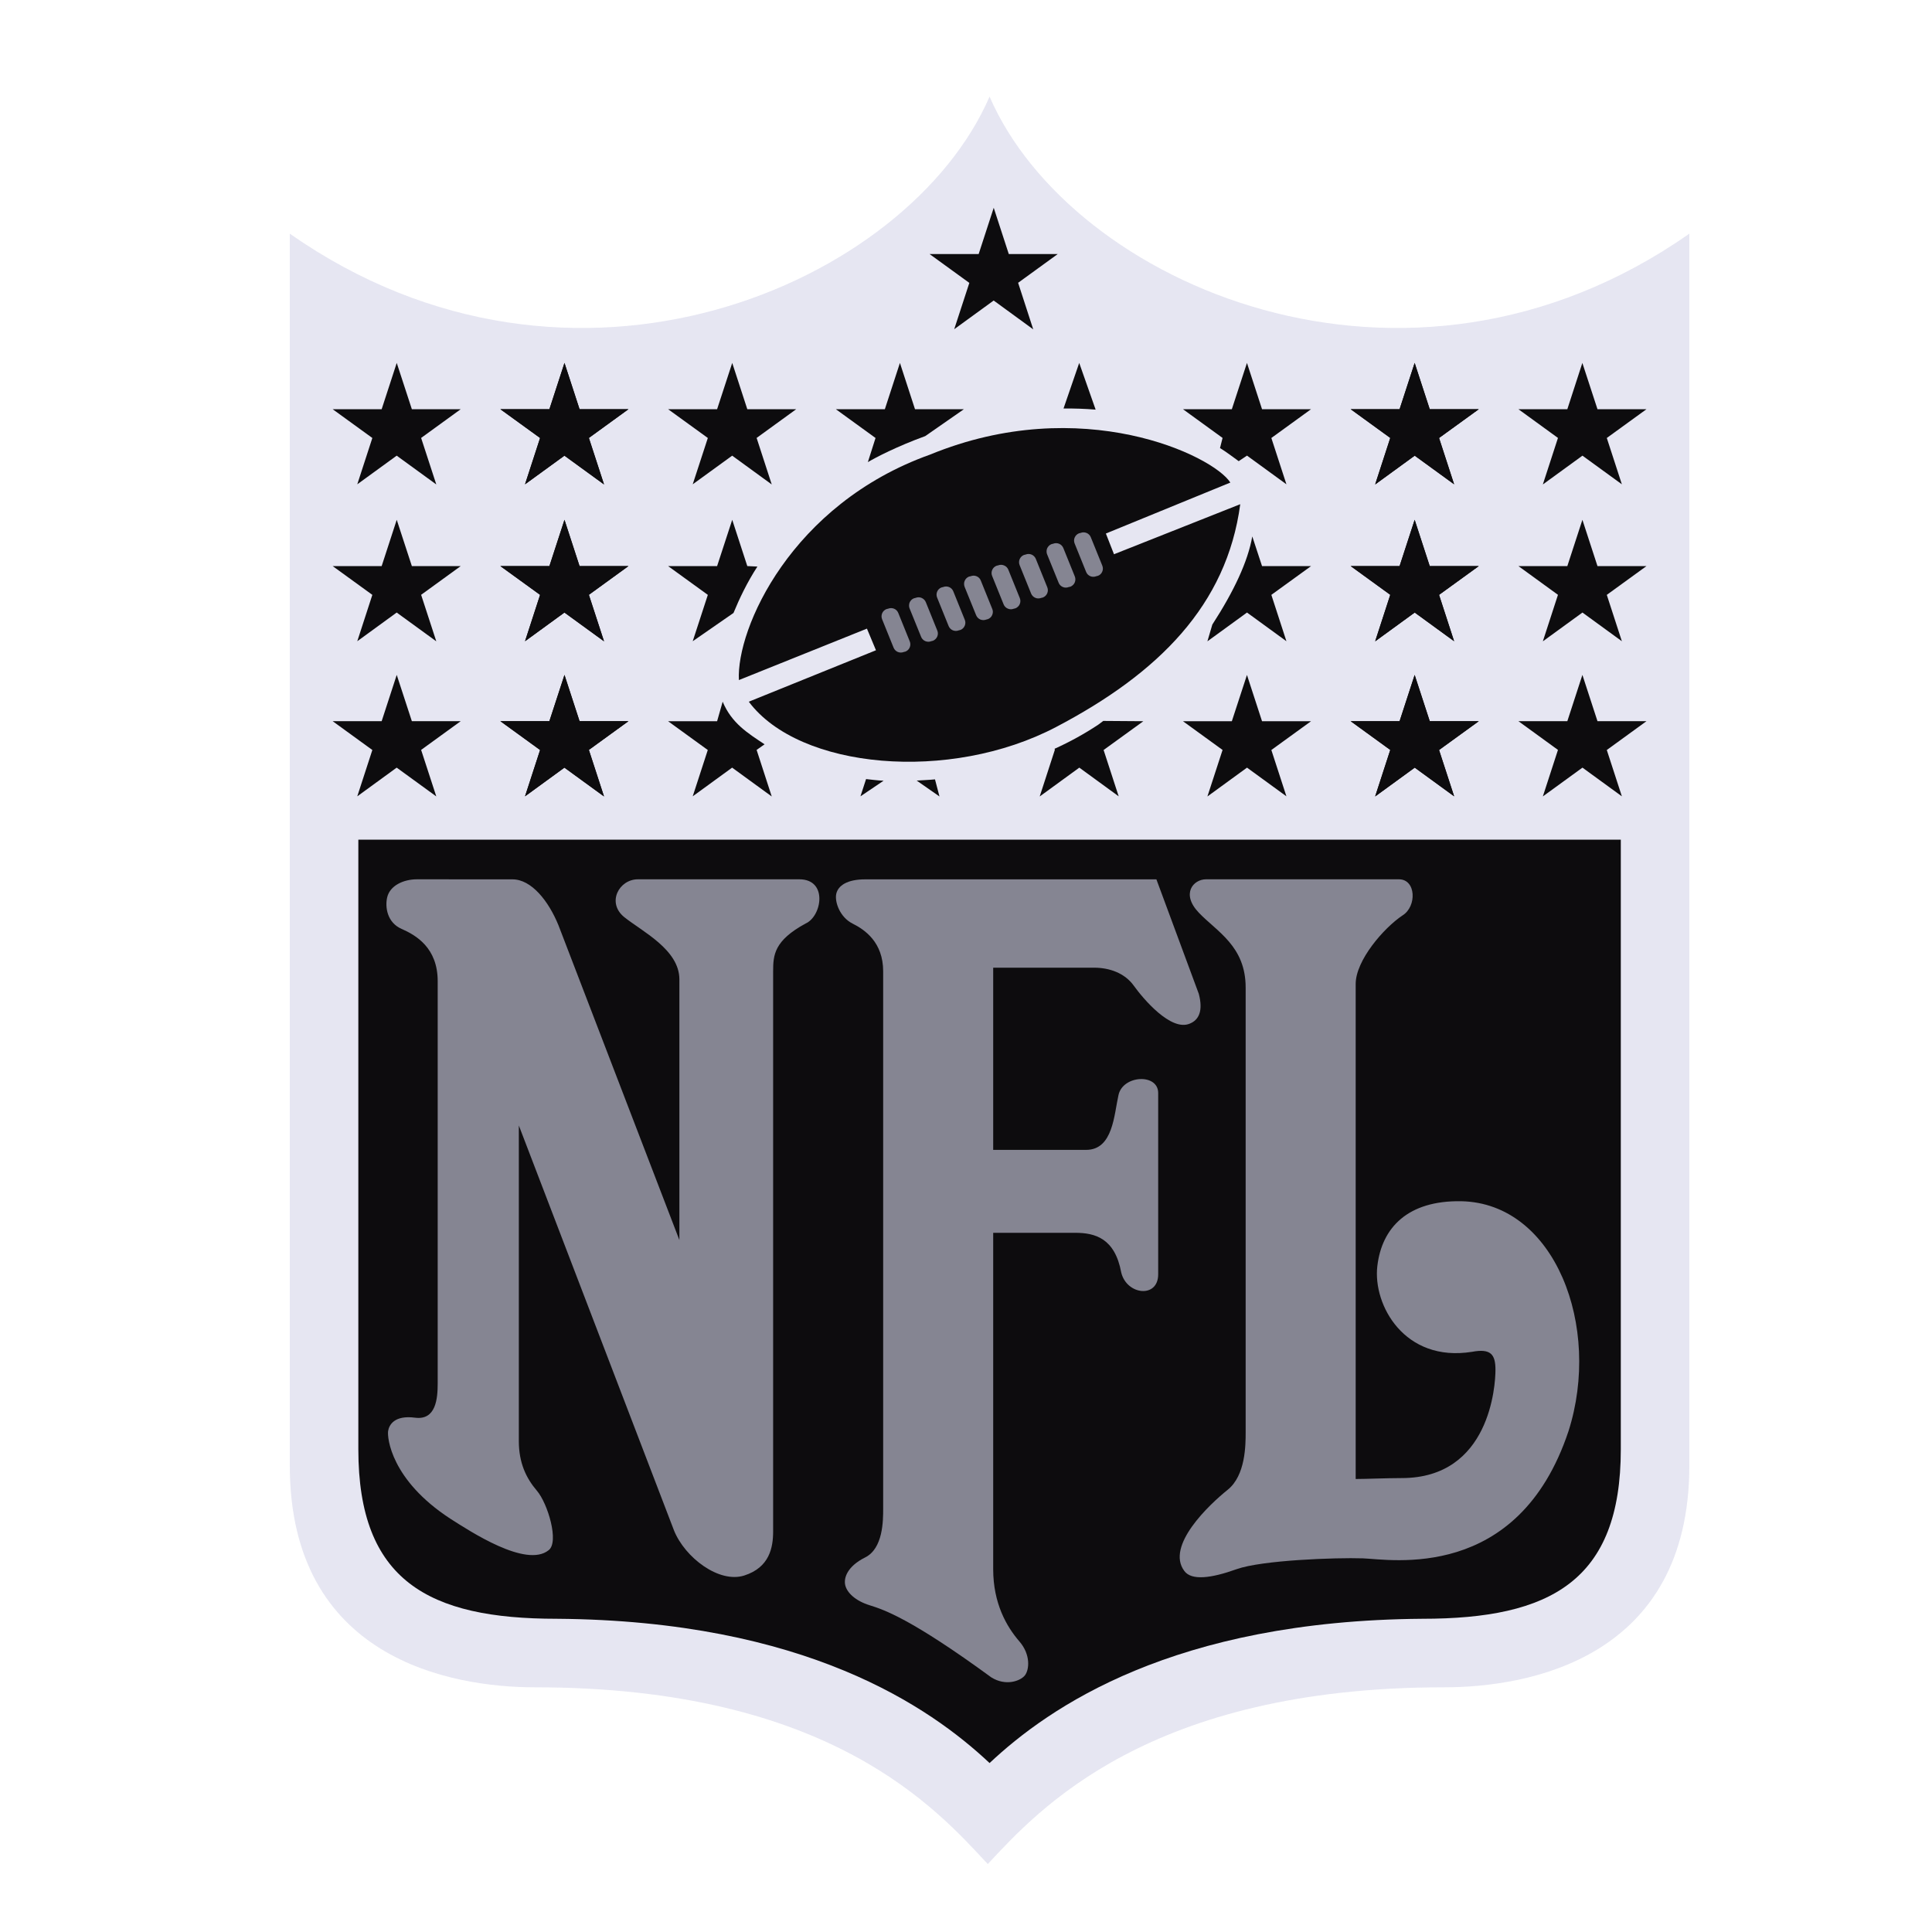 <svg width="40" height="40" viewBox="0 0 40 40" fill="none" xmlns="http://www.w3.org/2000/svg">
<path fill-rule="evenodd" clip-rule="evenodd" d="M20.488 2C22.168 5.883 29.114 8.945 34.976 4.838V30.341C34.976 34.336 31.653 34.934 29.898 34.934C23.774 34.934 21.496 37.473 20.451 38.593C19.405 37.473 17.202 34.934 11.078 34.934C9.323 34.934 6 34.336 6 30.341V4.838C11.863 8.945 18.808 5.883 20.488 2Z" fill="#D5D6E9" fill-opacity="0.6"/>
<path fill-rule="evenodd" clip-rule="evenodd" d="M6.887 8.472H7.902L8.214 7.514L8.527 8.472H9.539L8.719 9.067L9.033 10.03L8.213 9.434L7.397 10.027L7.709 9.068L6.887 8.472ZM10.359 8.472H11.375L11.687 7.514L11.999 8.472H13.012L12.192 9.067L12.506 10.03L11.686 9.434L10.87 10.027L11.182 9.068L10.359 8.472Z" fill="#0D0C0E"/>
<path fill-rule="evenodd" clip-rule="evenodd" d="M10.359 8.472H11.375L11.687 7.514L11.999 8.472H13.012L12.192 9.067L12.506 10.03L11.686 9.434L10.87 10.027L11.182 9.068L10.359 8.472ZM13.832 8.472H14.847L15.16 7.514L15.472 8.472H16.485L15.665 9.067L15.978 10.03L15.159 9.434L14.342 10.027L14.655 9.068L13.832 8.472ZM6.887 11.72H7.902L8.214 10.762L8.527 11.72H9.539L8.719 12.315L9.033 13.278L8.213 12.682L7.397 13.276L7.709 12.316L6.887 11.72ZM10.359 11.72H11.375L11.687 10.762L11.999 11.72H13.012L12.192 12.315L12.506 13.278L11.686 12.682L10.87 13.276L11.182 12.316L10.359 11.72Z" fill="#0D0C0E"/>
<path fill-rule="evenodd" clip-rule="evenodd" d="M10.359 11.72H11.375L11.687 10.762L11.999 11.72H13.012L12.192 12.315L12.506 13.278L11.686 12.682L10.87 13.276L11.182 12.316L10.359 11.72ZM6.887 14.931H7.902L8.214 13.973L8.527 14.931H9.539L8.719 15.526L9.033 16.489L8.213 15.893L7.397 16.487L7.709 15.528L6.887 14.931ZM10.359 14.931H11.375L11.687 13.973L11.999 14.931H13.012L12.192 15.526L12.506 16.489L11.686 15.893L10.87 16.487L11.182 15.528L10.359 14.931Z" fill="#0D0C0E"/>
<path fill-rule="evenodd" clip-rule="evenodd" d="M10.359 14.931H11.374L11.687 13.973L11.999 14.931H13.012L12.192 15.526L12.505 16.49L11.685 15.893L10.87 16.487L11.182 15.528L10.359 14.931ZM33.557 17.384V30.005C33.557 32.731 32.101 33.515 29.449 33.515C24.296 33.553 21.72 35.345 20.488 36.502C19.256 35.345 16.679 33.553 11.526 33.515C8.875 33.515 7.419 32.73 7.419 30.005V17.384H33.557ZM34.089 8.472H33.074L32.761 7.514L32.45 8.472H31.437L32.256 9.067L31.943 10.03L32.763 9.434L33.579 10.027L33.267 9.068L34.089 8.472ZM30.617 8.472H29.601L29.289 7.514L28.977 8.472H27.964L28.784 9.067L28.471 10.03L29.29 9.434L30.106 10.027L29.794 9.068L30.617 8.472Z" fill="#0D0C0E"/>
<path fill-rule="evenodd" clip-rule="evenodd" d="M30.617 8.472H29.601L29.289 7.514L28.977 8.472H27.964L28.784 9.067L28.471 10.03L29.29 9.434L30.106 10.027L29.794 9.068L30.617 8.472ZM34.089 11.72H33.074L32.762 10.762L32.45 11.72H31.437L32.256 12.315L31.943 13.278L32.763 12.682L33.579 13.276L33.267 12.316L34.089 11.72ZM30.617 11.72H29.601L29.289 10.762L28.977 11.72H27.964L28.784 12.315L28.471 13.278L29.29 12.682L30.106 13.276L29.794 12.316L30.617 11.72Z" fill="#0D0C0E"/>
<path fill-rule="evenodd" clip-rule="evenodd" d="M30.617 11.72H29.601L29.289 10.762L28.977 11.72H27.964L28.784 12.315L28.471 13.278L29.29 12.682L30.106 13.276L29.794 12.316L30.617 11.72ZM34.089 14.931H33.074L32.762 13.973L32.45 14.931H31.437L32.256 15.526L31.943 16.489L32.763 15.893L33.579 16.487L33.267 15.528L34.089 14.931ZM30.617 14.931H29.601L29.289 13.973L28.977 14.931H27.964L28.784 15.526L28.471 16.489L29.29 15.893L30.106 16.487L29.794 15.528L30.617 14.931Z" fill="#0D0C0E"/>
<path fill-rule="evenodd" clip-rule="evenodd" d="M30.617 14.932H29.602L29.289 13.974L28.977 14.932H27.964L28.784 15.527L28.471 16.49L29.291 15.893L30.107 16.487L29.794 15.528L30.617 14.932ZM27.144 14.932H26.129L25.817 13.974L25.504 14.932H24.492L25.312 15.527L24.998 16.49L25.818 15.893L26.634 16.487L26.322 15.528L27.144 14.932ZM19.246 5.26H20.262L20.574 4.302L20.886 5.26H21.899L21.079 5.855L21.392 6.819L20.573 6.222L19.756 6.816L20.069 5.857L19.246 5.26Z" fill="#0D0C0E"/>
<path fill-rule="evenodd" clip-rule="evenodd" d="M18.285 31.237C18.285 31.48 18.285 32.059 17.912 32.245C17.538 32.432 17.463 32.675 17.501 32.824C17.538 32.974 17.706 33.142 18.005 33.235C18.304 33.328 18.864 33.515 20.525 34.729C20.824 34.915 21.123 34.803 21.216 34.691C21.309 34.579 21.347 34.262 21.104 33.982C20.84 33.677 20.563 33.197 20.563 32.488V25.524H22.262C22.672 25.524 23.083 25.636 23.214 26.346C23.326 26.812 23.979 26.887 23.979 26.383V22.63C23.979 22.22 23.251 22.257 23.158 22.668C23.064 23.079 23.046 23.807 22.486 23.807H20.563V20.035H22.654C22.971 20.035 23.288 20.147 23.475 20.409C23.662 20.67 24.241 21.361 24.633 21.193C24.82 21.118 24.913 20.931 24.82 20.577L23.942 18.206H17.912C17.538 18.206 17.352 18.336 17.314 18.505C17.277 18.672 17.389 18.99 17.65 19.121C17.911 19.251 18.285 19.513 18.285 20.11V31.237Z" fill="#D5D6E9" fill-opacity="0.6"/>
<path fill-rule="evenodd" clip-rule="evenodd" d="M25.79 29.65C25.79 29.912 25.79 30.547 25.417 30.845C25.044 31.144 24.128 32.003 24.52 32.525C24.67 32.73 25.081 32.675 25.603 32.488C26.126 32.301 27.657 32.245 28.217 32.264C28.777 32.283 31.429 32.768 32.474 29.631C33.165 27.466 32.194 24.908 30.252 24.87C29.151 24.852 28.609 25.412 28.516 26.215C28.422 27.017 29.076 28.212 30.476 27.988C30.869 27.914 30.962 28.045 30.962 28.362C30.962 28.679 30.85 30.602 29.02 30.602C28.721 30.602 28.273 30.621 28.068 30.621V20.371C28.068 19.886 28.646 19.214 29.039 18.952C29.337 18.766 29.319 18.205 28.964 18.205H24.969C24.707 18.205 24.446 18.504 24.82 18.896C25.193 19.288 25.79 19.587 25.79 20.446V29.65ZM8.633 18.205C8.352 18.205 8.072 18.336 8.016 18.579C7.969 18.782 8.016 19.102 8.315 19.232C8.614 19.363 9.062 19.624 9.062 20.315V28.642C9.062 28.959 9.025 29.407 8.595 29.352C8.166 29.295 8.054 29.501 8.035 29.631C8.016 29.762 8.091 30.64 9.323 31.443C9.734 31.704 10.892 32.469 11.358 32.096C11.582 31.928 11.34 31.125 11.116 30.864C10.892 30.602 10.742 30.285 10.742 29.837V23.302L13.954 31.685C14.178 32.245 14.887 32.787 15.41 32.619C15.933 32.451 16.007 32.04 16.007 31.703V20.11C16.007 19.774 16.026 19.475 16.68 19.12C17.016 18.971 17.146 18.205 16.549 18.205H13.207C12.815 18.205 12.554 18.691 12.927 18.99C13.3 19.288 14.066 19.662 14.066 20.278V25.674L11.563 19.158C11.358 18.654 11.003 18.206 10.611 18.206L8.633 18.205Z" fill="#D5D6E9" fill-opacity="0.6"/>
<path fill-rule="evenodd" clip-rule="evenodd" d="M17.949 13.015L18.136 13.463L15.503 14.528C16.549 15.928 19.667 16.208 21.869 15.05C23.985 13.939 25.398 12.53 25.678 10.439L23.064 11.475L22.896 11.046L25.473 9.991C25.118 9.431 22.392 8.124 19.256 9.412C16.38 10.439 15.242 13.016 15.298 14.08L17.949 13.015Z" fill="#0D0C0E"/>
<path fill-rule="evenodd" clip-rule="evenodd" d="M18.747 13.49C18.787 13.474 18.819 13.443 18.835 13.403C18.852 13.364 18.852 13.319 18.836 13.28L18.598 12.691C18.59 12.671 18.578 12.653 18.564 12.638C18.549 12.623 18.531 12.611 18.512 12.603C18.492 12.595 18.471 12.59 18.45 12.59C18.429 12.59 18.408 12.594 18.388 12.602L18.352 12.611C18.312 12.627 18.281 12.658 18.264 12.697C18.247 12.737 18.247 12.781 18.263 12.821L18.501 13.41C18.517 13.449 18.548 13.481 18.588 13.498C18.627 13.514 18.671 13.515 18.711 13.499L18.747 13.49ZM19.317 13.266C19.336 13.258 19.354 13.246 19.369 13.231C19.384 13.216 19.396 13.199 19.405 13.179C19.413 13.16 19.417 13.139 19.418 13.118C19.418 13.096 19.414 13.075 19.406 13.056L19.168 12.467C19.152 12.427 19.12 12.396 19.081 12.379C19.042 12.362 18.997 12.362 18.958 12.378L18.922 12.387C18.902 12.395 18.884 12.406 18.869 12.421C18.854 12.436 18.842 12.454 18.833 12.473C18.825 12.493 18.821 12.514 18.821 12.535C18.82 12.556 18.824 12.577 18.832 12.597L19.071 13.186C19.078 13.205 19.09 13.223 19.105 13.238C19.12 13.254 19.138 13.265 19.157 13.274C19.177 13.282 19.198 13.286 19.219 13.287C19.24 13.287 19.261 13.283 19.281 13.275L19.317 13.266ZM19.886 13.042C19.926 13.026 19.957 12.995 19.974 12.955C19.991 12.916 19.991 12.871 19.975 12.832L19.737 12.243C19.721 12.203 19.69 12.171 19.651 12.155C19.611 12.138 19.567 12.138 19.527 12.154L19.491 12.163C19.471 12.171 19.453 12.182 19.438 12.197C19.423 12.212 19.411 12.229 19.403 12.249C19.395 12.268 19.39 12.29 19.39 12.311C19.39 12.332 19.394 12.353 19.402 12.372L19.64 12.961C19.656 13.001 19.687 13.033 19.727 13.05C19.766 13.066 19.81 13.067 19.85 13.051L19.886 13.042ZM20.455 12.818C20.495 12.802 20.527 12.771 20.543 12.731C20.56 12.692 20.561 12.647 20.544 12.608L20.306 12.019C20.291 11.979 20.259 11.947 20.22 11.931C20.181 11.914 20.136 11.914 20.097 11.93L20.061 11.938C20.041 11.947 20.023 11.958 20.008 11.973C19.993 11.988 19.981 12.006 19.973 12.025C19.964 12.045 19.96 12.066 19.96 12.087C19.96 12.108 19.964 12.129 19.971 12.149L20.21 12.738C20.226 12.777 20.257 12.809 20.296 12.826C20.336 12.842 20.38 12.843 20.42 12.827L20.455 12.818ZM21.025 12.594C21.044 12.586 21.062 12.574 21.077 12.559C21.093 12.544 21.105 12.527 21.113 12.507C21.121 12.488 21.126 12.467 21.126 12.445C21.126 12.424 21.122 12.403 21.114 12.383L20.876 11.794C20.86 11.755 20.829 11.723 20.789 11.707C20.75 11.69 20.706 11.689 20.666 11.705L20.63 11.714C20.61 11.722 20.592 11.734 20.577 11.749C20.562 11.764 20.55 11.781 20.542 11.801C20.534 11.82 20.529 11.841 20.529 11.863C20.529 11.884 20.533 11.905 20.541 11.924L20.779 12.513C20.795 12.553 20.826 12.585 20.866 12.601C20.905 12.618 20.949 12.619 20.989 12.603L21.025 12.594ZM21.594 12.37C21.634 12.353 21.666 12.322 21.682 12.283C21.699 12.243 21.699 12.199 21.683 12.159L21.445 11.57C21.429 11.531 21.398 11.499 21.358 11.482C21.319 11.466 21.275 11.465 21.235 11.481L21.199 11.49C21.159 11.506 21.128 11.537 21.111 11.577C21.094 11.616 21.094 11.661 21.11 11.7L21.348 12.289C21.356 12.309 21.368 12.327 21.383 12.342C21.398 12.357 21.415 12.369 21.435 12.377C21.454 12.386 21.475 12.39 21.496 12.39C21.517 12.39 21.538 12.386 21.558 12.379L21.594 12.37ZM22.164 12.146C22.203 12.129 22.235 12.098 22.252 12.059C22.268 12.02 22.269 11.975 22.253 11.935L22.015 11.346C21.999 11.307 21.968 11.275 21.928 11.258C21.889 11.242 21.844 11.241 21.805 11.257L21.769 11.266C21.749 11.274 21.731 11.286 21.716 11.301C21.701 11.316 21.689 11.333 21.68 11.353C21.672 11.372 21.668 11.393 21.668 11.414C21.667 11.436 21.671 11.457 21.679 11.476L21.918 12.065C21.926 12.085 21.937 12.103 21.952 12.118C21.967 12.133 21.985 12.145 22.004 12.153C22.024 12.162 22.045 12.166 22.066 12.166C22.087 12.166 22.108 12.162 22.128 12.154L22.164 12.146ZM22.733 11.921C22.753 11.914 22.771 11.902 22.786 11.887C22.801 11.872 22.813 11.854 22.821 11.835C22.83 11.815 22.834 11.794 22.834 11.773C22.834 11.752 22.83 11.731 22.822 11.711L22.584 11.123C22.568 11.083 22.537 11.051 22.498 11.035C22.458 11.018 22.414 11.017 22.374 11.033L22.338 11.042C22.299 11.058 22.267 11.089 22.25 11.129C22.233 11.168 22.233 11.213 22.249 11.252L22.487 11.841C22.495 11.861 22.507 11.879 22.521 11.894C22.536 11.909 22.554 11.921 22.574 11.93C22.593 11.938 22.614 11.942 22.635 11.942C22.657 11.942 22.678 11.938 22.697 11.93L22.733 11.921Z" fill="#D5D6E9" fill-opacity="0.6"/>
<path fill-rule="evenodd" clip-rule="evenodd" d="M25.646 9.548L25.818 9.433L26.634 10.027L26.322 9.068L27.144 8.472H26.129L25.817 7.514L25.504 8.472H24.492L25.312 9.067L25.259 9.277C25.386 9.354 25.521 9.457 25.646 9.548ZM22.019 8.458L22.344 7.514L22.684 8.481C22.463 8.463 22.241 8.455 22.019 8.458ZM17.968 9.568L18.127 9.068L17.305 8.472H18.32L18.632 7.514L18.944 8.472H19.957L19.156 9.029C18.572 9.241 18.127 9.473 17.968 9.568ZM15.681 11.73L15.472 11.72L15.16 10.762L14.847 11.72H13.832L14.655 12.316L14.342 13.276L15.186 12.691C15.309 12.392 15.469 12.056 15.681 11.73ZM15.83 15.41L15.665 15.526L15.978 16.49L15.158 15.893L14.342 16.487L14.654 15.528L13.832 14.932H14.847L14.962 14.528C15.149 14.976 15.485 15.181 15.83 15.41ZM19.358 16.136L19.451 16.49L18.979 16.161C19.08 16.154 19.258 16.147 19.358 16.136ZM18.294 16.164L17.815 16.487L17.931 16.13C18.055 16.142 18.17 16.16 18.294 16.164ZM21.835 15.502L21.839 15.526L21.526 16.49L22.346 15.893L23.161 16.487L22.849 15.528L23.672 14.932L22.842 14.926C22.826 14.937 22.754 14.993 22.738 15.004C22.451 15.194 22.149 15.36 21.835 15.502ZM25.927 11.106L26.129 11.72H27.145L26.322 12.316L26.634 13.276L25.818 12.682L24.998 13.278L25.1 12.931C25.547 12.241 25.837 11.624 25.927 11.106Z" fill="#0D0C0E"/>
</svg>
